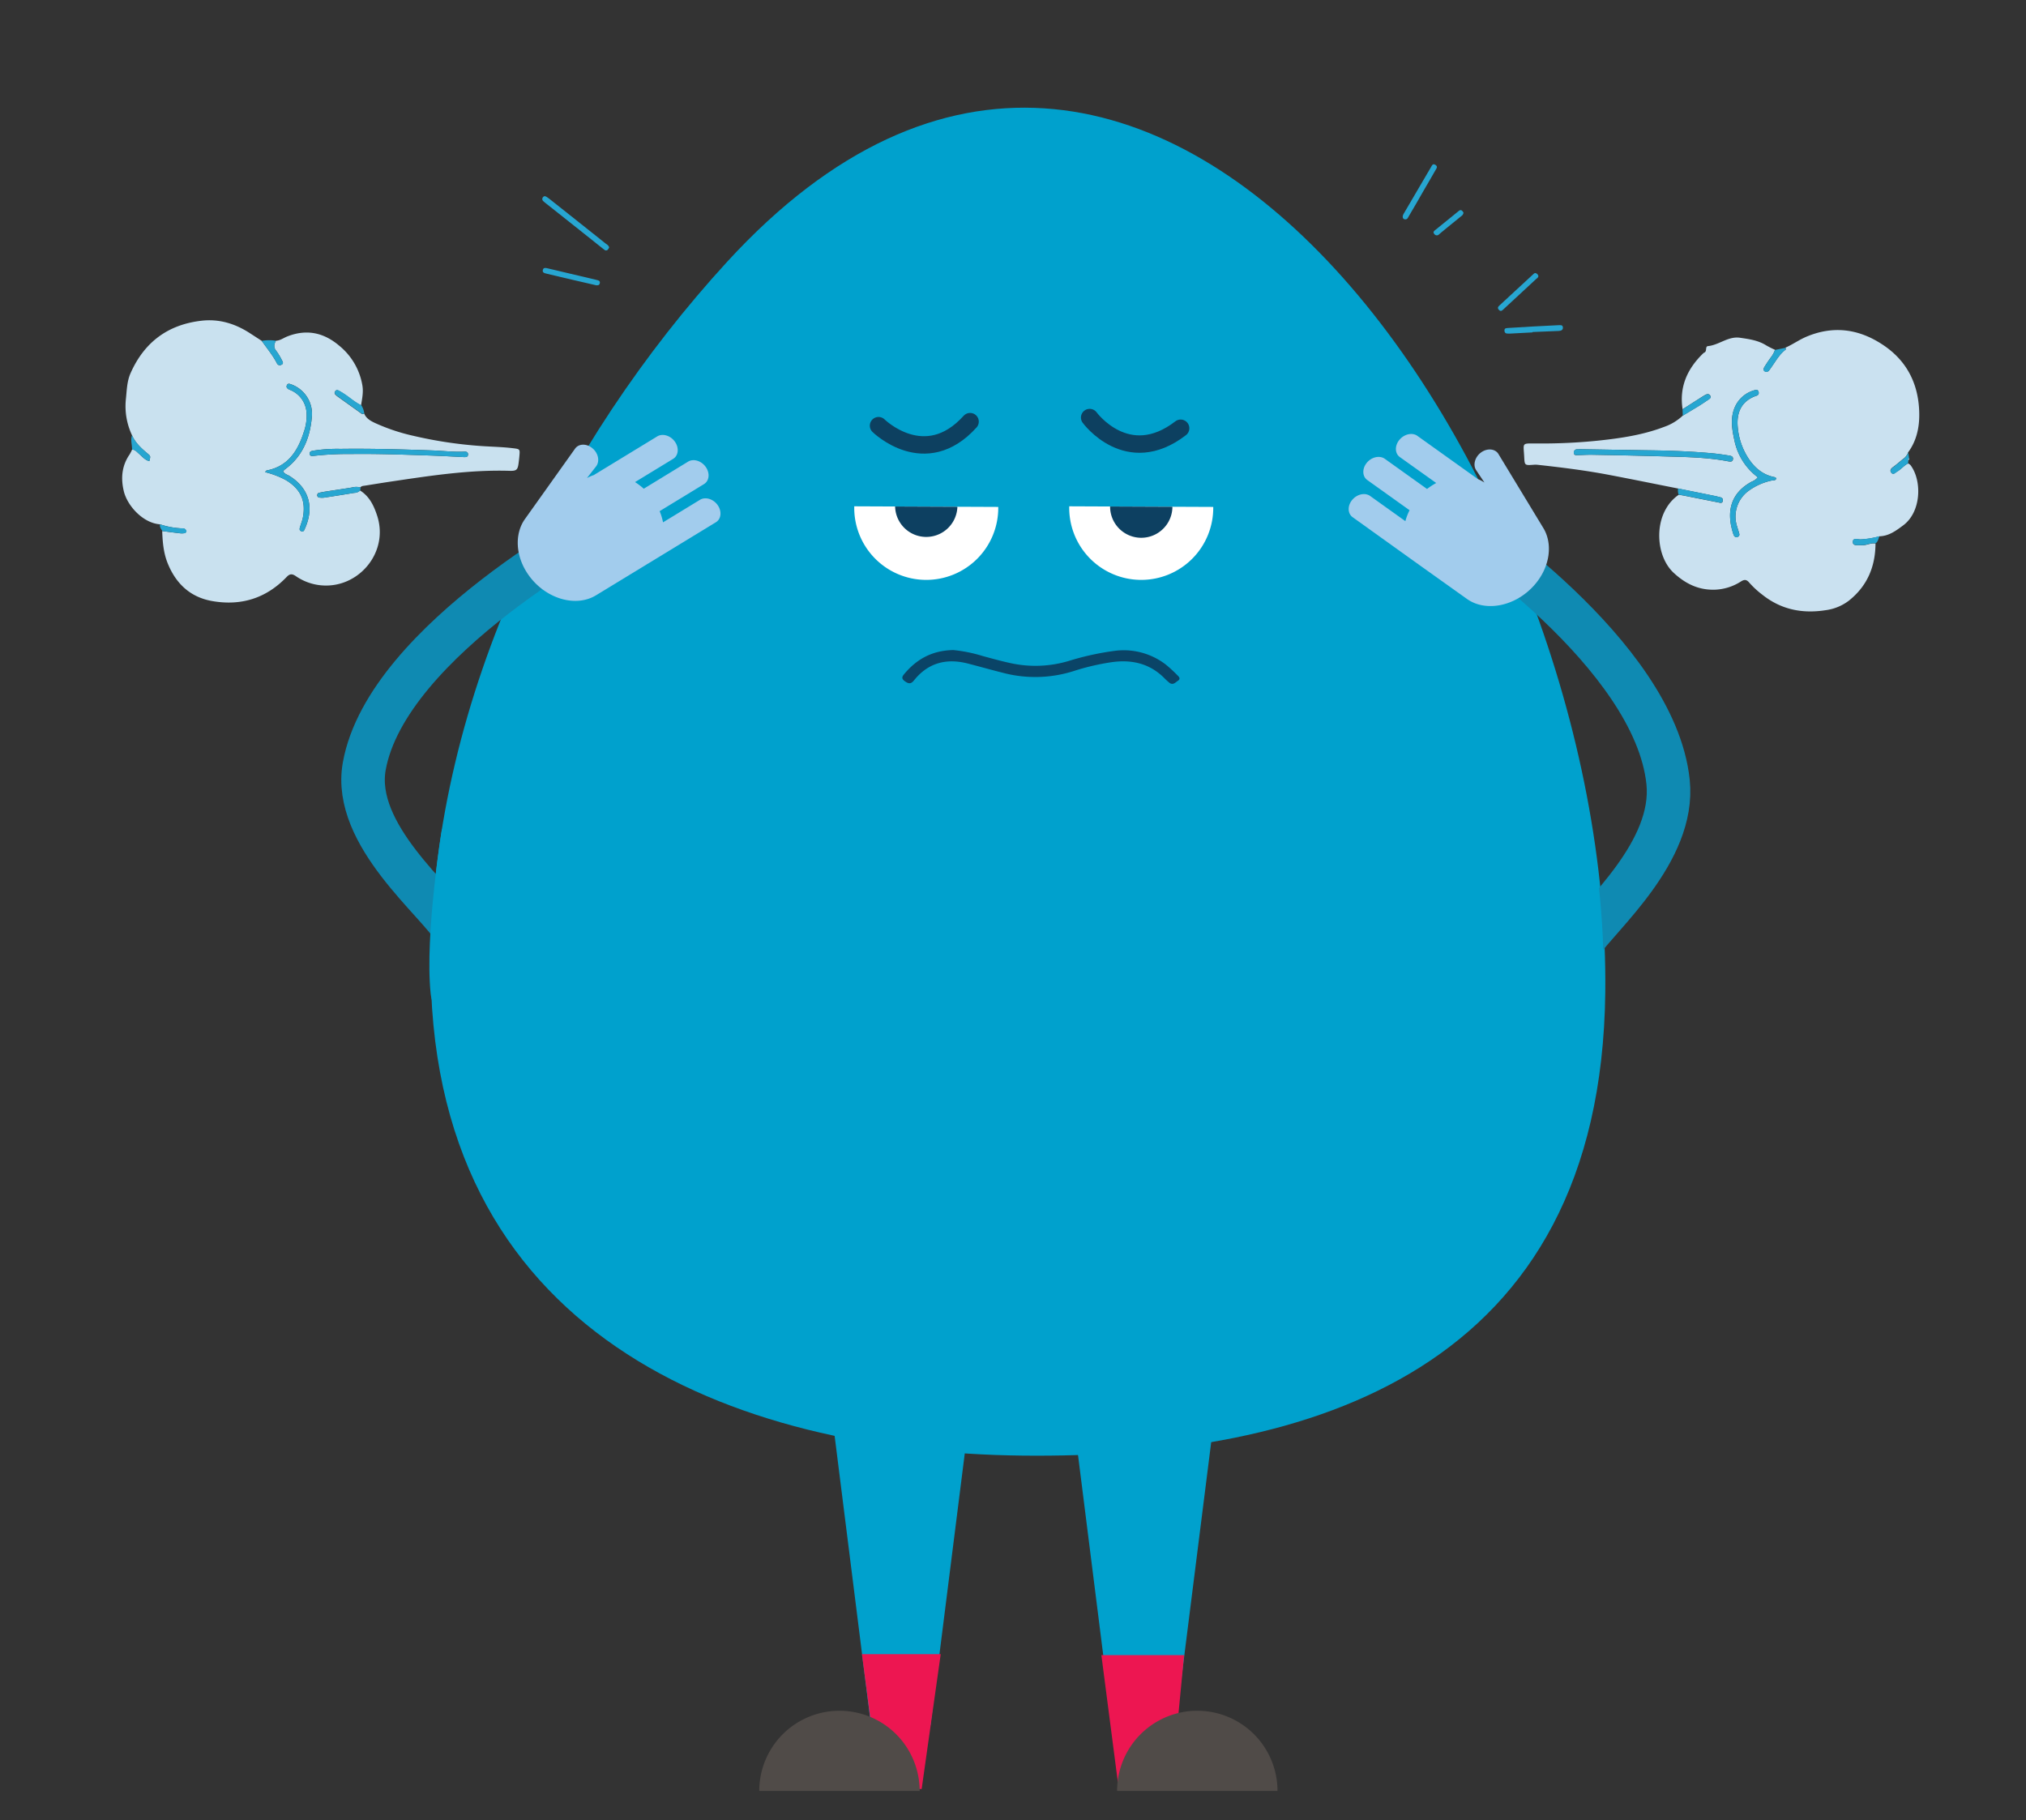 <svg xmlns="http://www.w3.org/2000/svg" viewBox="0 0 853.89 767.14"><rect x="0" y="0" width="853.89" height="767.14" fill="#333333" stroke="none"/><defs><style>.cls-1{fill:#00a1cd;}.cls-12,.cls-2{fill:none;stroke-linecap:round;stroke-miterlimit:10;}.cls-2{stroke:#0f8ab2;stroke-width:18.34px;}.cls-3{fill:#c9e1ef;}.cls-4{fill:#cae1f0;}.cls-5{fill:#27a6d1;}.cls-6{fill:#ed1651;}.cls-7{fill:#504b48;}.cls-8{fill:#a2cced;}.cls-9{fill:#fff;}.cls-10{fill:#0d4061;}.cls-11{fill:#0a4467;}.cls-12{stroke:#0d4060;stroke-width:7.34px;}</style></defs><g id="Layer_1" data-name="Layer 1"><path class="cls-1" d="M181.52,403.44C182.79,292.88,237,186.17,306.44,110.37c179-195.41,372.61,91.91,370.13,307.9-1.83,159.41-124,196.66-245.8,195.27S179.69,562.86,181.52,403.44Z"/><path class="cls-2" d="M256.87,220s-93.76,49.28-103.35,103c-5.18,29.05,31.14,56.94,38.31,69.38"/><path class="cls-3" d="M55.64,183.45a28.72,28.72,0,0,1-2.61-15c.42-3.76.42-7.61,2-11.17,5.77-13,15.64-20.41,29.77-22.08,7.66-.91,14.55,1.28,20.88,5.47,1.54,1,3.09,2,4.63,3,2.15,3.09,4.6,6,6.34,9.35l.17.3a1.27,1.27,0,0,0,1.8.41c.92-.4.64-1.08.3-1.69a26.54,26.54,0,0,0-2.46-4.12c-1.24-1.5-1-2.84-.14-4.3,1.78-.08,3.19-1.19,4.77-1.81,8.2-3.22,15.45-1.61,22,4a27.4,27.4,0,0,1,9.62,16.52c.53,2.92-.09,5.69-.53,8.51-2.8-1.35-5.06-3.52-7.68-5.14a19.33,19.33,0,0,0-2.07-1.18.94.94,0,0,0-1.18.43,1,1,0,0,0,0,1.27,6.94,6.94,0,0,0,1.3,1.11c3.24,2.33,6.51,4.65,9.76,7,.43.31.8.35,1.15-.09.83,2.09,2.62,3.11,4.49,4a81.62,81.62,0,0,0,16.24,5.45A179.42,179.42,0,0,0,202.8,188c4.45.31,8.93.38,13.37.92,3,.36,3,.37,2.73,3.39-.08.92-.19,1.83-.31,2.75-.37,3-.87,3.49-3.93,3.39-16.8-.5-33.32,2.07-49.85,4.52-3.68.55-7.37,1.15-11.05,1.74-.67.1-1.4.09-1.86.73a7.37,7.37,0,0,0-3.73.06c-3.74.61-7.48,1.15-11.22,1.73-.79.12-1.58.3-2.36.45a1,1,0,0,0-.89.9,1,1,0,0,0,1,1.16,7.41,7.41,0,0,0,2,0q6.3-.94,12.57-2a3.5,3.5,0,0,0,2.48-1c3.95,2.48,5.81,6.36,7.2,10.6,4.35,13.28-4.54,26.4-17,29a22.32,22.32,0,0,1-17.37-3.57c-1.72-1.14-2.64-.75-3.81.47-8.65,9-19.24,12.24-31.38,10.1-9.24-1.64-15.29-7.37-18.75-16-1.74-4.34-2.11-8.89-2.28-13.49,2.5.32,5,.65,7.5.94a7.27,7.27,0,0,0,2-.07,1,1,0,0,0,.61-.72,1.26,1.26,0,0,0-.4-.88c-.54-.53-1.27-.4-2-.44A33.88,33.88,0,0,1,67.45,221c-7.2-.49-13.83-7.85-15.28-14-1.3-5.46-.84-10.63,2.41-15.39a17.64,17.64,0,0,0,1.09-2.12c1.28,0,2,1,2.86,1.73,1.36,1.17,2.51,2.68,4.4,3.15.54-2.06.59-2.12-.68-3.17C59.59,189,57.08,186.7,55.64,183.45ZM111.69,199a37.16,37.16,0,0,1,8.58,3.24c6.34,3.7,8.76,8.77,7.38,15.94-.24,1.24-.73,2.42-1.09,3.63-.23.77-.61,1.67.41,2.1s1.3-.55,1.61-1.26c4.09-9.27,1.3-17.18-6.66-22.09-.91-.56-2.14-.79-2.58-2a11,11,0,0,1,.86-.8c7.29-5.4,10.39-13,11.21-21.71a13.23,13.23,0,0,0-8.55-14c-.77-.27-1.62-.66-2,.45-.28.77.23,1.3.9,1.63.52.26,1.07.44,1.57.72a11,11,0,0,1,5.87,9.16,20.21,20.21,0,0,1-1.17,8.14c-2.53,7.94-6.66,14.47-15.7,16.16C112.23,198.34,112.17,198.48,111.69,199ZM196,190.35c-4.51.26-8.87-.3-13.24-.47-13.1-.48-26.21-.85-39.33-.68a63.61,63.61,0,0,0-11.69.81c-.71.15-1.36.46-1.21,1.35s.83.91,1.58.81a123.27,123.27,0,0,1,15.49-.8c11.4-.16,22.78.27,34.16.65,4.6.16,9.2.43,13.8.65.84,0,1.7,0,1.71-1.15C197.27,190.64,196.62,190.39,196,190.35Z"/><path class="cls-4" d="M804.18,195.36a2.6,2.6,0,0,1,1.3,1.06c4.6,6.6,4.21,19.37-3.32,25-3.1,2.3-6,4.49-10,4.63a37.7,37.7,0,0,1-7.76,1.31c-1.23.15-3.63-1-3.48,1.29.11,1.6,2.38,1.12,3.8,1.18,2,.09,3.75-1.09,5.74-.72-.06,9.75-3.47,17.91-11.25,24.09a20.59,20.59,0,0,1-9.78,4c-9.72,1.53-18.72-.21-26.63-6.5a37.9,37.9,0,0,1-5.54-5.11c-1.18-1.4-2.08-1.38-3.49-.51a21.76,21.76,0,0,1-11.05,3.48c-6.79.19-12.25-2.44-17.26-7.05-6.8-6.27-8.07-18.95-3.25-27.15a17.55,17.55,0,0,1,5.31-5.81c.79.13,1.58.23,2.37.39l14.55,2.89c.67.14,1.42.38,1.65-.6s-.27-1.5-1.22-1.67c-.57-.1-1.12-.3-1.68-.42l-15.89-3.22c-9.79-1.94-19.57-3.94-29.37-5.8S658,197,648,195.91a10,10,0,0,0-1.73,0c-3.85.29-3.67.16-3.89-3.7-.32-5.57-1-5.3,4.58-5.29a236.2,236.2,0,0,0,26.88-1.22c9.32-1,18.64-2.37,27.51-5.76a21.94,21.94,0,0,0,7.9-4.77c2.26-1.36,4.54-2.7,6.79-4.09,1.37-.84,2.7-1.75,4-2.64.58-.39,1.23-.82.79-1.65s-1.29-.79-2.07-.37c-.6.34-1.19.7-1.77,1.07-2.62,1.67-5.22,3.36-7.83,5-1.48-9.43,2-17.06,8.63-23.5a2,2,0,0,1,.56-.4c1.21-.54.2-2.58,1.53-2.71,4.68-.47,8.46-4.23,13.44-3.52,3.86.56,7.7,1.08,11.1,3.23a40.81,40.81,0,0,0,3.68,1.85,10.86,10.86,0,0,1-1.81,3.28c-.94,1.3-1.84,2.64-2.67,4-.37.6-.55,1.39.22,1.82a1.41,1.41,0,0,0,1.83-.48c.36-.45.66-.94,1-1.41,1.79-2.52,3.28-5.28,5.81-7.21.33-.25.25-.59-.05-.87,3.12-1.36,5.88-3.39,9.06-4.71,11.35-4.73,22-3.19,32,3.43,10.41,6.86,15.26,16.91,15.41,29.14.07,5.73-1.13,11.39-4.69,16.22a5.65,5.65,0,0,1-2.26,2.9c-1.33,1.07-2.6,2.23-4,3.23-1,.7-1.63,1.53-.79,2.51s1.67-.09,2.37-.51C801.22,197.85,802.42,196.24,804.18,195.36Zm-63.32,5.82A6,6,0,0,1,738.3,203c-8.76,4.74-10.76,12.38-7.95,21.48a6.22,6.22,0,0,0,.48,1.29,1.13,1.13,0,0,0,1.46.54,1.05,1.05,0,0,0,.76-1.34c-.26-1-.61-2-.9-3a13.4,13.4,0,0,1,5.08-15.27,25.71,25.71,0,0,1,9.41-4.14c.7-.18,1.68.15,2-.86-.22-.55-.7-.57-1.13-.67-4.54-1-7.84-3.74-10.38-7.49A28.53,28.53,0,0,1,732.4,180c-.53-5.81,1.31-10.7,7.34-13l.65-.22a1.22,1.22,0,0,0,.76-1.67c-.25-.91-.91-.86-1.64-.64a12.6,12.6,0,0,0-8.21,6.87c-2.17,4.72-1.33,9.54-.31,14.25A25.93,25.93,0,0,0,740.86,201.18Zm-75.38-11.85v.06l-.69,0a1.33,1.33,0,0,0-1.44,1.54c0,1,.85.94,1.54.92,2.08-.05,4.15-.2,6.22-.16,9.77.18,19.53.37,29.29.66,9.3.28,18.62.33,27.82,2.07.95.18,2,.4,2.19-.87s-1-1.44-1.85-1.57c-2.27-.35-4.55-.7-6.83-.91-8.72-.79-17.45-1.14-26.2-1.25C685.51,189.67,675.5,189.48,665.48,189.33Z"/><path class="cls-5" d="M256.75,104.3a5.83,5.83,0,0,1-.48.8,1,1,0,0,1-1.53.19c-1.45-1.12-2.88-2.28-4.33-3.43Q240.54,94,230.68,86.19c-.55-.43-1.1-.85-1.6-1.32a1.19,1.19,0,0,1-.17-1.82c.47-.54,1-.37,1.55,0a17,17,0,0,1,1.38,1q11.64,9.22,23.25,18.47C255.69,103,256.49,103.35,256.75,104.3Z"/><path class="cls-5" d="M592.2,92.47c-1-.06-1.34-1.1-.63-2.32,2.42-4.17,4.87-8.32,7.31-12.48,1.39-2.37,2.76-4.76,4.18-7.12.44-.71.75-1.86,2-1,1,.69.39,1.45,0,2.08-1.63,2.9-3.33,5.77-5,8.64C598,83.85,596,87.42,593.84,91,593.46,91.59,593.25,92.53,592.2,92.47Z"/><path class="cls-5" d="M645.89,140.11l-9.26.49c-.35,0-.69,0-1,0-1,.07-1.56-.35-1.55-1.35s.82-.92,1.49-1c3.54-.22,7.09-.44,10.63-.64s7.09-.37,10.63-.54c.78,0,1.79-.22,1.88.91s-.75,1.48-1.81,1.52c-3.66.12-7.32.3-11,.45Z"/><path class="cls-5" d="M251.24,120.24c-4.62-1.07-9-2.07-13.34-3.09-2.57-.61-5.13-1.24-7.7-1.84-.84-.19-1.66-.46-1.41-1.52s1.08-.91,1.92-.71q10.23,2.44,20.45,4.84c.11,0,.22.06.33.09.69.15,1.45.31,1.33,1.23C252.68,120.34,251.81,120.3,251.24,120.24Z"/><path class="cls-5" d="M648.37,116.34c0,.6-.54.94-1,1.32q-6.81,6.33-13.64,12.64c-.6.56-1.18,1.19-2,.29s-.17-1.47.43-2c4.71-4.38,9.44-8.73,14.16-13.1.36-.33.72-.54,1.2-.24A1.57,1.57,0,0,1,648.37,116.34Z"/><path class="cls-5" d="M707.26,205.88l15.89,3.22c.56.12,1.11.32,1.68.42.95.17,1.46.67,1.22,1.67s-1,.74-1.65.6l-14.55-2.89c-.79-.16-1.58-.26-2.37-.39A5.47,5.47,0,0,1,707.26,205.88Z"/><path class="cls-5" d="M151.81,206.75a3.5,3.5,0,0,1-2.48,1q-6.27,1-12.57,2a7.41,7.41,0,0,1-2,0,1,1,0,0,1-1-1.16,1,1,0,0,1,.89-.9c.78-.15,1.57-.33,2.36-.45,3.74-.58,7.48-1.12,11.22-1.73a7.37,7.37,0,0,1,3.73-.06Z"/><path class="cls-5" d="M616.82,89.65a2.1,2.1,0,0,1-1,1.49c-3.08,2.55-6.2,5-9.28,7.61a1.27,1.27,0,0,1-2.05-.15c-.64-.75-.15-1.18.43-1.65q4.95-4,9.86-8c.51-.42,1-.55,1.5-.06A3.63,3.63,0,0,1,616.82,89.65Z"/><path class="cls-5" d="M116.32,143.63c-.82,1.46-1.1,2.8.14,4.3a26.54,26.54,0,0,1,2.46,4.12c.34.61.62,1.29-.3,1.69a1.27,1.27,0,0,1-1.8-.41l-.17-.3c-1.74-3.37-4.19-6.26-6.34-9.35A17.83,17.83,0,0,1,116.32,143.63Z"/><path class="cls-5" d="M153.52,174.17c-.35.44-.72.4-1.15.09-3.25-2.32-6.52-4.64-9.76-7a6.94,6.94,0,0,1-1.3-1.11,1,1,0,0,1,0-1.27.94.94,0,0,1,1.18-.43,19.33,19.33,0,0,1,2.07,1.18c2.62,1.62,4.88,3.79,7.68,5.14A8.21,8.21,0,0,1,153.52,174.17Z"/><path class="cls-5" d="M709.14,172.54c2.61-1.68,5.21-3.37,7.83-5,.58-.37,1.17-.73,1.77-1.07.78-.42,1.58-.56,2.07.37s-.21,1.26-.79,1.65c-1.33.89-2.66,1.8-4,2.64-2.25,1.39-4.53,2.73-6.79,4.09Z"/><path class="cls-5" d="M752.4,146.63c.3.28.38.62.05.87-2.53,1.93-4,4.69-5.81,7.21-.33.47-.63,1-1,1.41a1.41,1.41,0,0,1-1.83.48c-.77-.43-.59-1.22-.22-1.82.83-1.37,1.73-2.71,2.67-4a10.86,10.86,0,0,0,1.81-3.28Z"/><path class="cls-5" d="M55.64,183.45c1.44,3.25,4,5.56,6.61,7.77,1.27,1.05,1.22,1.11.68,3.17-1.89-.47-3-2-4.4-3.15-.87-.74-1.58-1.69-2.86-1.73C55.69,187.49,54.93,185.47,55.64,183.45Z"/><path class="cls-5" d="M790.42,229.06c-2-.37-3.79.81-5.74.72-1.42-.06-3.69.42-3.8-1.18-.15-2.3,2.25-1.14,3.48-1.29a37.7,37.7,0,0,0,7.76-1.31C791.67,227.09,791.53,228.34,790.42,229.06Z"/><path class="cls-5" d="M804.18,195.36c-1.76.88-3,2.49-4.61,3.48-.7.42-1.55,1.48-2.37.51s-.17-1.81.79-2.51c1.38-1,2.65-2.16,4-3.23a5.65,5.65,0,0,0,2.26-2.9c.12.81.25,1.62.37,2.43a.62.62,0,0,0-.29.84C804.27,194.44,804.22,194.9,804.18,195.36Z"/><path class="cls-5" d="M67.45,221a33.88,33.88,0,0,0,8.75,1.68c.68,0,1.41-.09,2,.44a1.26,1.26,0,0,1,.4.88,1,1,0,0,1-.61.72,7.27,7.27,0,0,1-2,.07c-2.5-.29-5-.62-7.5-.94C67.87,223,67.2,222.12,67.45,221Z"/><path class="cls-4" d="M804.31,194a.62.62,0,0,1,.29-.84A.76.76,0,0,1,804.31,194Z"/><path class="cls-5" d="M111.69,199c.48-.52.54-.66.63-.68,9-1.69,13.17-8.22,15.7-16.16a20.21,20.21,0,0,0,1.17-8.14,11,11,0,0,0-5.87-9.16c-.5-.28-1-.46-1.57-.72-.67-.33-1.18-.86-.9-1.63.39-1.11,1.24-.72,2-.45a13.23,13.23,0,0,1,8.55,14c-.82,8.68-3.92,16.31-11.21,21.71a11,11,0,0,0-.86.8c.44,1.22,1.67,1.45,2.58,2,8,4.91,10.75,12.82,6.66,22.09-.31.71-.49,1.73-1.61,1.26s-.64-1.33-.41-2.1c.36-1.21.85-2.39,1.09-3.63,1.38-7.17-1-12.24-7.38-15.94A37.16,37.16,0,0,0,111.69,199Z"/><path class="cls-5" d="M196,190.35c.62,0,1.27.29,1.27,1.17,0,1.14-.87,1.19-1.71,1.15-4.6-.22-9.2-.49-13.8-.65-11.38-.38-22.76-.81-34.16-.65a123.27,123.27,0,0,0-15.49.8c-.75.1-1.43.11-1.58-.81s.5-1.2,1.21-1.35a63.61,63.61,0,0,1,11.69-.81c13.12-.17,26.23.2,39.33.68C187.13,190.05,191.49,190.61,196,190.35Z"/><path class="cls-5" d="M740.86,201.18a25.93,25.93,0,0,1-9.87-15.6c-1-4.71-1.86-9.53.31-14.25a12.6,12.6,0,0,1,8.21-6.87c.73-.22,1.39-.27,1.64.64a1.22,1.22,0,0,1-.76,1.67l-.65.22c-6,2.33-7.87,7.22-7.34,13a28.53,28.53,0,0,0,4.74,13.55c2.54,3.75,5.84,6.49,10.38,7.49.43.1.91.12,1.13.67-.33,1-1.31.68-2,.86a25.71,25.71,0,0,0-9.41,4.14A13.4,13.4,0,0,0,732.15,222c.29,1,.64,2,.9,3a1.05,1.05,0,0,1-.76,1.34,1.13,1.13,0,0,1-1.46-.54,6.22,6.22,0,0,1-.48-1.29c-2.81-9.1-.81-16.74,7.95-21.48A6,6,0,0,0,740.86,201.18Z"/><path class="cls-5" d="M665.48,189.33c10,.15,20,.34,30,.47,8.75.11,17.48.46,26.2,1.25,2.28.21,4.56.56,6.83.91.89.13,2,.33,1.85,1.57s-1.24,1.05-2.19.87c-9.2-1.74-18.52-1.79-27.82-2.07-9.76-.29-19.52-.48-29.29-.66-2.07,0-4.14.11-6.22.16-.69,0-1.49,0-1.54-.92a1.33,1.33,0,0,1,1.44-1.54l.69,0Z"/><polyline class="cls-1" points="451.92 594.04 468.69 727.13 495.45 727.13 512.23 593.99"/><polyline class="cls-1" points="350.31 593.63 367.09 727.13 392.18 727.13 408.96 594.04"/><polygon class="cls-6" points="493.59 754.45 471.56 754.45 464.19 697.63 499.06 697.63 493.59 754.45"/><polygon class="cls-6" points="388.45 754.06 370.74 754.06 363.27 697.24 396.48 697.24 388.45 754.06"/><path class="cls-7" d="M320,754.89a33.8,33.8,0,0,1,67.6,0"/><path class="cls-7" d="M470.82,754.89a33.8,33.8,0,1,1,67.6,0"/><path class="cls-8" d="M221.09,219c-4.25,6.19-3.87,15.53,1.66,23.35,7.05,10,19.85,13.81,28.45,8.57L272.41,238c.15-.09.29-.2.43-.3a2.72,2.72,0,0,0,.25-.11l28.64-17.46c2.25-1.38,2.58-4.63.74-7.23s-5.19-3.61-7.44-2.24l-15.59,9.51a24,24,0,0,0-1.42-4.72l18.69-11.4c2.25-1.37,2.58-4.62.74-7.23s-5.19-3.61-7.44-2.24L271.32,206a27,27,0,0,0-3.67-2.8l16.06-9.79c2.25-1.38,2.58-4.63.74-7.23s-5.19-3.61-7.44-2.24l-26.77,16.32a16.1,16.1,0,0,0-2.86,1.25l3.85-4.93c1.61-2.07,1-5.48-1.46-7.57h0c-2.42-2.09-5.72-2.11-7.33,0"/><path class="cls-2" d="M614.84,221.18s82.54,54.15,88.2,108.44c3.05,29.35-28.81,56.26-36.87,68.14"/><path class="cls-8" d="M650.6,222.79c3.79,6.48,2.73,15.77-3.36,23.17-7.75,9.41-20.8,12.33-29,6.47L598,238c-.15-.11-.27-.23-.41-.33s-.16-.08-.23-.13L570.09,218c-2.14-1.53-2.24-4.79-.21-7.26s5.44-3.22,7.58-1.69l14.86,10.62a23.45,23.45,0,0,1,1.76-4.61l-17.82-12.73c-2.14-1.53-2.23-4.79-.21-7.26s5.44-3.22,7.59-1.69l17.81,12.73a26.43,26.43,0,0,1,3.87-2.52L590,192.67c-2.15-1.53-2.24-4.8-.21-7.26s5.43-3.23,7.58-1.7l25.51,18.23a16.14,16.14,0,0,1,2.76,1.45l-3.48-5.2c-1.46-2.18-.55-5.53,2-7.44h0c2.56-1.91,5.86-1.68,7.31.5"/><path class="cls-9" d="M420.73,213.67a30.35,30.35,0,1,1-60.69-.26"/><path class="cls-10" d="M403.51,213.6a13.13,13.13,0,0,1-26.25-.11"/><path class="cls-9" d="M511.34,213.67a30.35,30.35,0,1,1-60.69-.26"/><path class="cls-10" d="M494.13,213.6a13.13,13.13,0,0,1-26.26-.11"/><path class="cls-11" d="M401.81,274a63,63,0,0,1,12.35,2.51c4.23,1.15,8.45,2.33,12.76,3.21a48.9,48.9,0,0,0,23.46-1.11,117.31,117.31,0,0,1,19.45-4.28,29.11,29.11,0,0,1,21.52,5.79,60.66,60.66,0,0,1,4.87,4.48c.74.7,1.49,1.54.23,2.35-1.06.69-2.07,2-3.61.82a32.36,32.36,0,0,1-2.43-2.25c-6.16-6-13.76-7.63-22.21-6.36a99.73,99.73,0,0,0-15.74,3.71,53.33,53.33,0,0,1-29.76.72c-5-1.25-9.93-2.67-14.91-3.94-9.1-2.31-16.7-.14-22.46,7-1.15,1.43-2,1.8-3.69.69-1.48-1-1.77-1.77-.64-3.12C386.17,278,392.65,274.16,401.81,274Z"/><path class="cls-12" d="M370.27,179.42s19.59,19.35,38.59-1.7"/><path class="cls-12" d="M459.25,176s15.89,21.82,38.35,4.51"/><path class="cls-1" d="M186.27,349.39s-7.31,44.69-4.77,69.33,53.13,0,53.13,0Z"/><path class="cls-1" d="M670.44,347.38s7.32,44.69,4.77,69.33-53.13,0-53.13,0Z"/></g></svg>